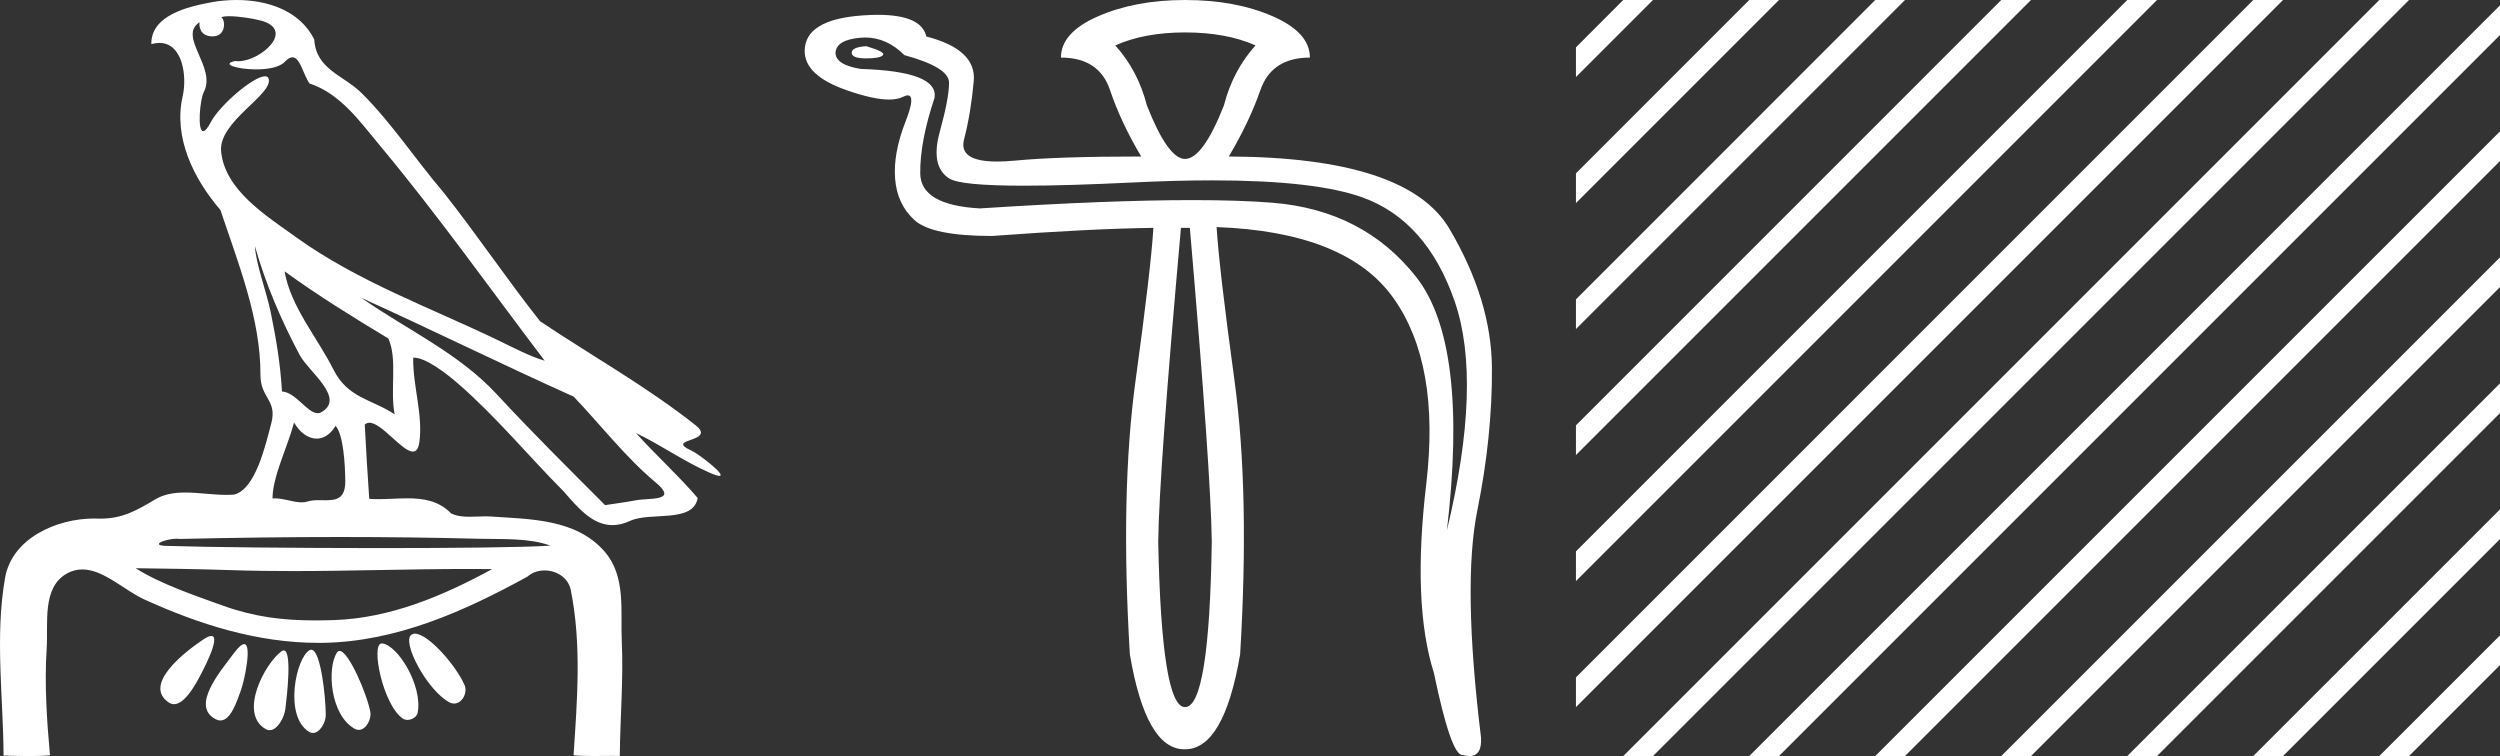 <?xml version="1.0" encoding="UTF-8" standalone="no"?>
<svg
   width="59.52"
   height="18.0"
   version="1.1"
   id="svg8"
   sodipodi:docname="wadjnebty.svg"
   inkscape:version="1.1.1 (3bf5ae0d25, 2021-09-20)"
   xmlns:inkscape="http://www.inkscape.org/namespaces/inkscape"
   xmlns:sodipodi="http://sodipodi.sourceforge.net/DTD/sodipodi-0.dtd"
   xmlns="http://www.w3.org/2000/svg"
   xmlns:svg="http://www.w3.org/2000/svg">
  <rect width="100%" height="100%" fill="#333333" stroke="none"/>
  <defs
     id="defs12" />
  <sodipodi:namedview
     id="namedview10"
     pagecolor="#ffffff"
     bordercolor="#666666"
     borderopacity="1.0"
     inkscape:pageshadow="2"
     inkscape:pageopacity="0.0"
     inkscape:pagecheckerboard="0"
     showgrid="false"
     inkscape:zoom="23.101572"
     inkscape:cx="29.75988"
     inkscape:cy="8.9820729"
     inkscape:window-width="1920"
     inkscape:window-height="1001"
     inkscape:window-x="-9"
     inkscape:window-y="-9"
     inkscape:window-maximized="1"
     inkscape:current-layer="svg8" />
  <path
     d="M 5.454 0.386 C 5.675 0.386 6.02 0.438 6.211 0.49 C 7.043 0.713 6.206 1.458 5.67 1.458 C 5.646 1.458 5.621 1.456 5.598 1.453 L 5.598 1.453 C 5.245 1.527 5.657 1.652 6.1 1.652 C 6.372 1.652 6.655 1.605 6.781 1.471 C 6.853 1.395 6.912 1.364 6.963 1.364 C 7.148 1.364 7.221 1.781 7.369 1.987 C 8.11 2.232 8.572 2.9 9.051 3.473 C 10.428 5.123 11.668 6.878 12.968 8.588 C 12.611 8.483 12.225 8.278 11.871 8.107 C 10.25 7.325 8.524 6.707 7.057 5.653 C 6.325 5.128 5.345 4.519 5.264 3.597 C 5.203 2.895 6.491 2.26 6.398 1.88 C 6.387 1.836 6.355 1.816 6.309 1.816 C 6.034 1.816 5.231 2.504 5.02 2.907 C 4.939 3.061 4.88 3.123 4.838 3.123 C 4.692 3.123 4.761 2.366 4.852 2.192 C 5.163 1.604 4.224 0.868 4.752 0.529 L 4.752 0.529 C 4.736 0.617 4.754 0.866 5.064 0.866 C 5.389 0.866 5.369 0.466 5.269 0.413 C 5.301 0.394 5.368 0.386 5.454 0.386 ZM 6.07 5.863 C 6.324 6.762 6.696 7.629 7.135 8.452 C 7.352 8.858 8.266 9.502 7.62 9.83 C 7.603 9.835 7.586 9.837 7.568 9.837 C 7.311 9.837 7.049 9.342 6.713 9.32 C 6.679 8.694 6.575 8.065 6.448 7.447 C 6.345 6.942 6.088 6.271 6.07 5.863 ZM 6.775 6.46 L 6.775 6.46 C 7.57 7.036 8.406 7.553 9.247 8.06 C 9.469 8.557 9.281 9.282 9.396 9.865 C 8.858 9.502 8.284 9.487 7.939 8.799 C 7.554 8.033 6.92 7.305 6.775 6.46 ZM 7.001 10.059 C 7.135 10.295 7.336 10.443 7.539 10.443 C 7.699 10.443 7.859 10.352 7.99 10.139 C 8.175 10.344 8.219 11.065 8.22 11.464 C 8.221 11.875 8.005 11.91 7.754 11.91 C 7.704 11.91 7.652 11.908 7.599 11.908 C 7.503 11.908 7.407 11.913 7.321 11.94 C 7.277 11.954 7.231 11.96 7.183 11.96 C 6.986 11.96 6.76 11.865 6.547 11.865 C 6.527 11.865 6.507 11.866 6.488 11.867 C 6.488 11.348 6.847 10.642 7.001 10.059 ZM 8.604 7.092 C 10.295 7.858 11.963 8.682 13.658 9.443 C 14.306 10.122 14.897 10.891 15.617 11.492 C 16.156 11.942 15.463 11.85 15.144 11.91 C 14.9 11.956 14.652 11.989 14.406 12.026 C 13.536 11.155 12.661 10.288 11.826 9.385 C 10.917 8.403 9.681 7.847 8.604 7.092 ZM 8.092 12.785 C 9.197 12.785 10.303 12.798 11.408 12.827 C 11.964 12.841 12.605 12.804 13.103 12.991 C 12.445 13.033 10.799 13.049 9.061 13.049 C 7.041 13.049 4.897 13.027 4.041 12.998 C 4.035 12.998 4.03 12.998 4.024 12.998 C 3.515 12.998 3.927 12.826 4.212 12.826 C 4.239 12.826 4.264 12.828 4.288 12.831 C 5.555 12.802 6.823 12.785 8.092 12.785 ZM 3.23 13.528 C 3.98 13.538 4.731 13.548 5.481 13.573 C 5.975 13.59 6.469 13.596 6.963 13.596 C 8.361 13.596 9.759 13.546 11.155 13.546 C 11.343 13.546 11.53 13.547 11.717 13.549 C 10.556 14.183 9.296 14.718 7.951 14.763 C 7.799 14.768 7.651 14.771 7.506 14.771 C 6.746 14.771 6.063 14.691 5.31 14.42 C 4.654 14.184 3.804 13.897 3.23 13.528 ZM 9.879 15.086 C 9.85 15.086 9.824 15.093 9.801 15.107 C 9.545 15.265 10.169 16.437 10.696 16.719 C 10.735 16.74 10.774 16.75 10.811 16.75 C 11.003 16.75 11.141 16.49 11.058 16.304 C 10.844 15.824 10.188 15.086 9.879 15.086 ZM 5.031 15.141 C 4.989 15.141 4.926 15.167 4.837 15.227 C 4.405 15.516 3.394 16.294 4.014 16.723 C 4.057 16.752 4.1 16.765 4.143 16.765 C 4.367 16.765 4.585 16.411 4.699 16.209 C 4.818 15.999 5.273 15.141 5.031 15.141 ZM 9.09 15.318 C 8.817 15.318 9.117 16.794 9.593 17.109 C 9.624 17.13 9.662 17.139 9.702 17.139 C 9.808 17.139 9.924 17.07 9.944 16.966 C 10.067 16.329 9.471 15.356 9.098 15.319 C 9.096 15.318 9.093 15.318 9.09 15.318 ZM 5.813 15.335 C 5.762 15.335 5.684 15.397 5.569 15.551 C 5.267 15.959 4.526 16.807 5.133 17.122 C 5.173 17.143 5.211 17.153 5.247 17.153 C 5.501 17.153 5.647 16.674 5.736 16.433 C 5.818 16.21 6.005 15.335 5.813 15.335 ZM 8.084 15.497 C 8.061 15.497 8.041 15.509 8.024 15.534 C 7.779 15.902 7.86 17.025 8.445 17.351 C 8.477 17.369 8.51 17.377 8.541 17.377 C 8.713 17.377 8.847 17.127 8.817 16.954 C 8.746 16.544 8.3 15.497 8.084 15.497 ZM 6.755 15.486 C 6.738 15.486 6.719 15.493 6.697 15.509 C 6.306 15.8 5.68 16.975 6.318 17.354 C 6.353 17.375 6.386 17.384 6.419 17.384 C 6.61 17.384 6.77 17.075 6.794 16.88 C 6.835 16.546 6.956 15.486 6.755 15.486 ZM 7.41 15.468 C 7.397 15.468 7.385 15.472 7.372 15.479 C 7.048 15.652 6.752 17.051 7.358 17.423 C 7.389 17.442 7.42 17.451 7.45 17.451 C 7.614 17.451 7.756 17.199 7.756 17.03 C 7.754 16.57 7.633 15.468 7.41 15.468 ZM 5.632 0.0 C 5.427 0.0 5.224 0.019 5.034 0.054 C 4.467 0.158 3.594 0.365 3.603 1.05 C 3.673 1.031 3.737 1.022 3.796 1.022 C 4.346 1.022 4.459 1.811 4.349 2.292 C 4.124 3.273 4.61 4.257 5.247 4.999 C 5.672 6.268 6.207 7.594 6.201 8.927 C 6.198 9.483 6.609 9.519 6.457 10.085 C 6.321 10.595 6.084 11.651 5.574 11.775 C 5.514 11.78 5.453 11.782 5.392 11.782 C 5.069 11.782 4.729 11.726 4.408 11.726 C 4.154 11.726 3.911 11.762 3.699 11.888 C 3.254 12.152 2.92 12.348 2.387 12.348 C 2.364 12.348 2.341 12.347 2.317 12.347 C 2.291 12.346 2.265 12.345 2.239 12.345 C 1.344 12.345 0.286 12.817 0.121 13.756 C -0.123 15.147 0.077 16.583 0.085 17.989 C 0.29 17.994 0.497 18 0.703 18 C 0.866 18 1.028 17.996 1.19 17.984 C 1.114 17.14 1.057 16.29 1.111 15.445 C 1.15 14.844 0.998 14.005 1.576 13.664 C 1.704 13.588 1.832 13.557 1.959 13.557 C 2.465 13.557 2.964 14.056 3.431 14.269 C 4.737 14.865 6.128 15.305 7.578 15.305 C 7.611 15.305 7.644 15.305 7.678 15.305 C 9.434 15.28 11.053 14.554 12.556 13.729 C 12.671 13.628 12.818 13.581 12.966 13.581 C 13.247 13.581 13.528 13.75 13.588 14.044 C 13.85 15.336 13.742 16.676 13.655 17.983 C 13.812 17.996 13.97 17.999 14.128 17.999 C 14.284 17.999 14.441 17.996 14.597 17.996 C 14.65 17.996 14.703 17.997 14.756 17.998 C 14.764 17.087 14.845 16.175 14.803 15.265 C 14.77 14.544 14.91 13.715 14.386 13.122 C 13.706 12.351 12.623 12.362 11.682 12.297 C 11.644 12.294 11.605 12.293 11.565 12.293 C 11.44 12.293 11.308 12.303 11.179 12.303 C 11.022 12.303 10.87 12.288 10.74 12.223 C 10.446 11.921 10.081 11.864 9.701 11.864 C 9.472 11.864 9.238 11.884 9.011 11.884 C 8.937 11.884 8.863 11.882 8.791 11.876 C 8.748 11.288 8.716 10.699 8.684 10.11 C 8.717 10.079 8.754 10.065 8.795 10.065 C 9.089 10.065 9.575 10.751 9.829 10.751 C 9.905 10.751 9.96 10.691 9.983 10.534 C 10.077 9.892 9.828 9.191 9.837 8.516 C 9.842 8.515 9.848 8.515 9.853 8.515 C 10.138 8.515 10.619 8.884 10.906 9.133 C 11.804 9.912 12.575 10.85 13.419 11.699 C 13.753 12.079 14.1 12.502 14.582 12.502 C 14.712 12.502 14.851 12.471 15.002 12.401 C 15.483 12.178 16.502 12.466 16.611 11.857 C 16.149 11.316 15.617 10.839 15.142 10.31 L 15.142 10.31 C 15.72 10.584 16.285 10.988 16.888 11.251 C 17.013 11.306 17.089 11.329 17.127 11.329 C 17.309 11.329 16.639 10.808 16.46 10.727 C 15.795 10.427 17.084 10.539 16.558 10.122 C 15.403 9.207 14.092 8.474 12.859 7.649 C 12.068 6.651 11.353 5.582 10.56 4.581 C 9.899 3.807 9.338 2.945 8.618 2.225 C 8.175 1.783 7.525 1.66 7.481 0.937 C 7.138 0.252 6.37 0.0 5.632 0.0 Z"
     style="fill:#ffffff;stroke:none"
     id="path2" />
  <path
     d="M 20.625 1.1 Q 20.278 1.12 20.278 1.255 Q 20.278 1.39 20.616 1.39 Q 20.954 1.39 21.021 1.313 Q 21.089 1.236 20.625 1.1 ZM 28.213 0.772 Q 29.197 0.772 29.892 1.081 Q 29.352 1.68 29.139 2.51 Q 28.637 3.784 28.213 3.784 Q 27.807 3.784 27.305 2.51 Q 27.093 1.68 26.552 1.081 Q 27.247 0.772 28.213 0.772 ZM 20.598 0.893 Q 21.113 0.893 21.533 1.313 Q 22.595 1.602 22.595 1.969 Q 22.595 2.336 22.372 3.147 Q 22.15 3.958 22.595 4.247 Q 22.861 4.421 24.385 4.421 Q 25.402 4.421 26.977 4.344 Q 28 4.294 28.86 4.294 Q 31.311 4.294 32.44 4.701 Q 33.966 5.251 34.632 7.172 Q 35.298 9.093 34.448 12.626 Q 34.97 8.186 33.715 6.593 Q 32.46 5 30.288 4.826 Q 29.506 4.764 28.385 4.764 Q 26.392 4.764 23.328 4.962 Q 21.919 4.884 21.909 4.131 Q 21.9 3.379 22.247 2.336 Q 22.363 1.699 20.49 1.641 Q 19.892 1.544 19.892 1.255 Q 19.911 0.946 20.49 0.898 Q 20.545 0.893 20.598 0.893 ZM 28.328 5.425 Q 28.83 11.255 28.85 12.896 Q 28.792 16.835 28.213 16.835 Q 27.653 16.835 27.575 12.896 Q 27.595 11.255 28.116 5.425 ZM 28.213 0.0 Q 27.035 0.0 26.147 0.386 Q 25.259 0.772 25.259 1.371 Q 26.166 1.371 26.427 2.143 Q 26.687 2.915 27.17 3.726 Q 25.181 3.726 24.178 3.823 Q 23.934 3.846 23.739 3.846 Q 22.816 3.846 22.952 3.321 Q 23.116 2.684 23.183 1.931 Q 23.251 1.178 22.054 0.869 Q 21.938 0.353 20.898 0.353 Q 20.73 0.353 20.538 0.367 Q 19.158 0.463 19.158 1.216 Q 19.158 1.795 20.143 2.143 Q 20.787 2.37 21.167 2.37 Q 21.367 2.37 21.494 2.307 Q 21.565 2.271 21.611 2.271 Q 21.803 2.271 21.562 2.886 Q 21.262 3.649 21.311 4.257 Q 21.359 4.865 21.774 5.242 Q 22.189 5.618 23.618 5.618 Q 25.973 5.444 27.46 5.425 L 27.46 5.425 Q 27.402 6.39 27.035 9.064 Q 26.668 11.738 26.9 15.58 Q 27.283 17.839 28.197 17.839 Q 28.205 17.839 28.213 17.839 Q 29.139 17.839 29.525 15.58 Q 29.757 11.738 29.39 9.054 Q 29.023 6.371 28.965 5.406 L 28.965 5.406 Q 32.054 5.521 33.174 7.095 Q 34.294 8.668 33.956 11.526 Q 33.618 14.383 34.139 16.024 Q 34.545 17.974 34.815 17.974 Q 34.909 18 34.983 18 Q 35.29 18 35.259 17.549 Q 34.815 13.919 35.172 12.153 Q 35.529 10.387 35.52 8.765 Q 35.51 7.143 34.506 5.444 Q 33.502 3.745 29.255 3.726 Q 29.738 2.915 30.008 2.143 Q 30.278 1.371 31.186 1.371 Q 31.186 0.772 30.298 0.386 Q 29.409 0.0 28.213 0.0 Z"
     style="fill:#ffffff;stroke:none"
     id="path4" />
  <path
     d="M 38.646 0.0 L 37.52 1.127 L 37.52 1.834 L 39.177 0.177 L 39.354 0.0 ZM 41.646 0.0 L 37.52 4.127 L 37.52 4.834 L 42.177 0.177 L 42.354 0.0 ZM 44.646 0.0 L 37.52 7.127 L 37.52 7.834 L 45.177 0.177 L 45.354 0.0 ZM 47.646 0.0 L 37.52 10.127 L 37.52 10.834 L 48.177 0.177 L 48.354 0.0 ZM 50.646 0.0 L 37.52 13.127 L 37.52 13.834 L 51.177 0.177 L 51.354 0.0 ZM 53.646 0.0 L 37.52 16.127 L 37.52 16.834 L 54.177 0.177 L 54.354 0.0 ZM 56.646 0.0 L 38.823 17.823 L 38.646 18.0 L 39.354 18.0 L 57.177 0.177 L 57.354 0.0 ZM 59.52 0.127 L 41.823 17.823 L 41.646 18.0 L 42.354 18.0 L 59.52 0.834 L 59.52 0.127 ZM 59.52 3.127 L 44.823 17.823 L 44.646 18.0 L 45.354 18.0 L 59.52 3.834 L 59.52 3.127 ZM 59.52 6.127 L 47.823 17.823 L 47.646 18.0 L 48.354 18.0 L 59.52 6.834 L 59.52 6.127 ZM 59.52 9.127 L 50.823 17.823 L 50.646 18.0 L 51.354 18.0 L 59.52 9.834 L 59.52 9.127 ZM 59.52 12.127 L 53.823 17.823 L 53.646 18.0 L 54.354 18.0 L 59.52 12.834 L 59.52 12.127 ZM 59.52 15.127 L 56.823 17.823 L 56.646 18.0 L 57.354 18.0 L 59.52 15.834 L 59.52 15.127 Z"
     style="fill:#ffffff;stroke:none"
     id="path6" />
</svg>
